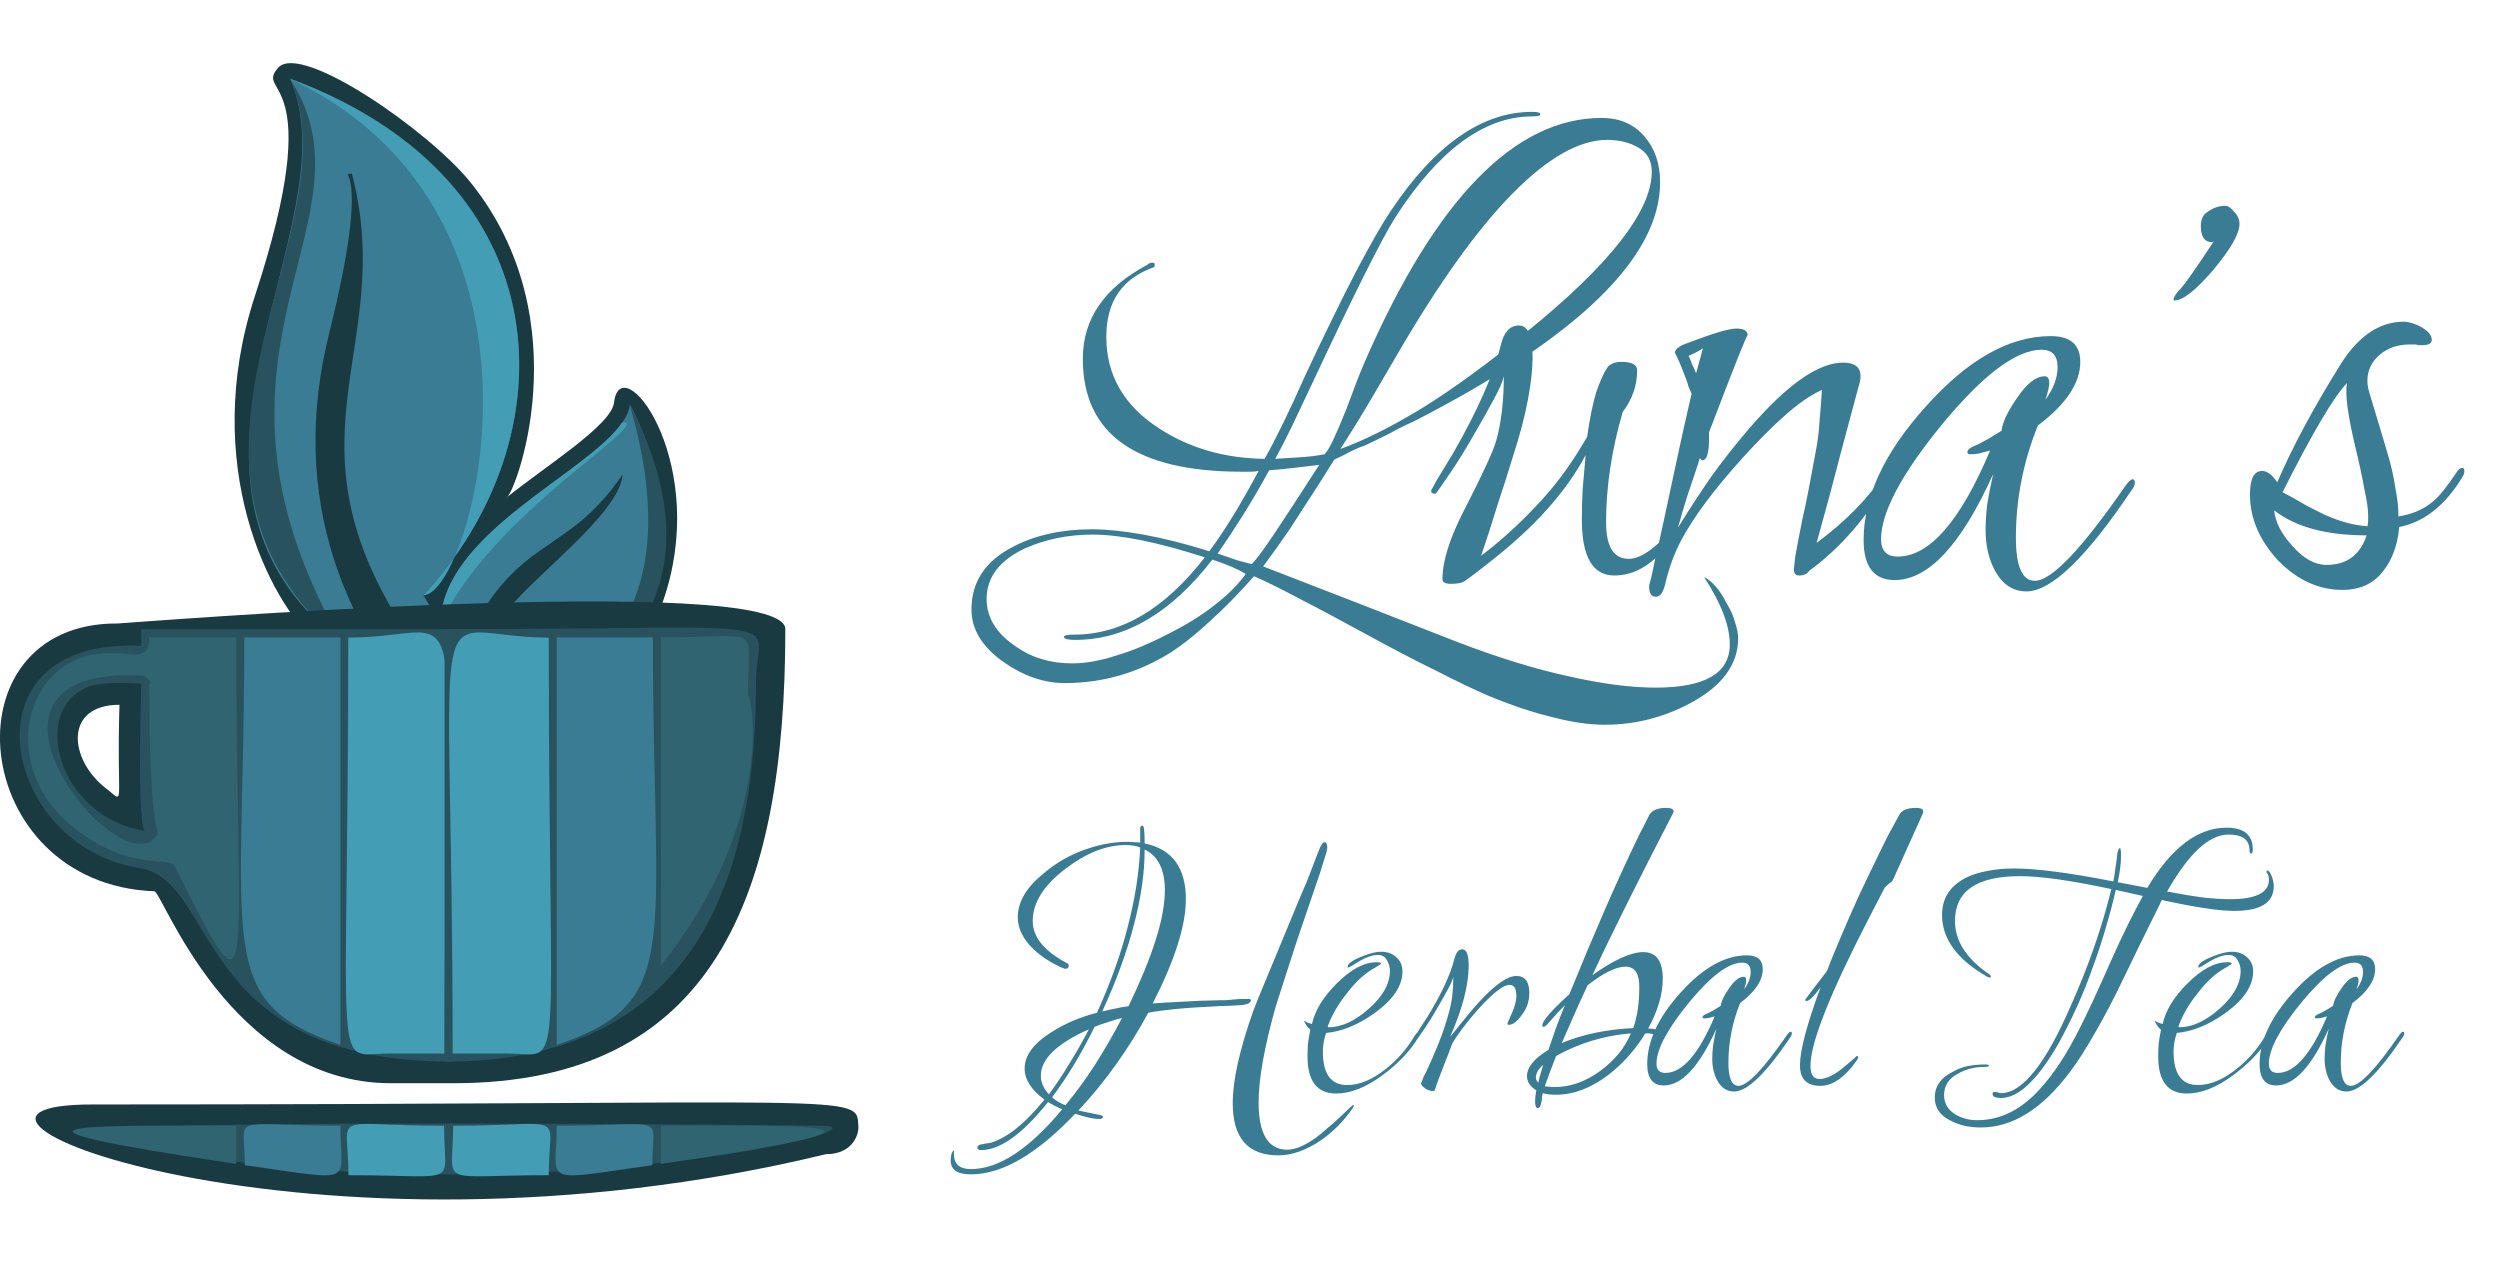 <svg width="99" height="50" viewBox="0 0 99 50" fill="none" xmlns="http://www.w3.org/2000/svg">
<g clip-path="url(#clip0_7_43)">
<path fill-rule="evenodd" clip-rule="evenodd" d="M20.049 19.713C21.612 18.447 24.213 16.841 24.316 15.939C24.575 13.754 27.971 18.045 26.404 23.347C24.776 28.885 17.459 33.528 13.586 21.121C15.84 29.869 21.382 28.312 16.763 31.61C15.36 32.616 13.687 26.441 12.526 25.438C10.686 23.847 7.898 18.403 10.101 11.701C13.038 2.745 10.032 3.791 11.021 2.677C11.933 1.674 16.976 5.178 18.616 7.201C23.079 12.72 20.341 19.713 20.049 19.713Z" fill="#1A3A42"/>
<path fill-rule="evenodd" clip-rule="evenodd" d="M24.363 21.366C20.33 34.84 6.543 25.445 13.216 6.161C15.532 5.608 16.467 11.859 16.021 24.915C17.247 25.086 19.948 22.83 24.124 18.147C26.058 18.39 24.529 21.366 24.363 21.366Z" fill="#1A3A42"/>
<path fill-rule="evenodd" clip-rule="evenodd" d="M17.979 29.669C13.495 25.09 11.42 19.657 13.041 13.172C14.788 6.19 13.312 6.981 13.934 6.874C15.816 14.061 10.553 17.531 16.816 26.093C18.184 27.849 17.799 27.943 18.303 25.736C20.421 21.077 22.353 22.172 24.658 18.785C24.54 20.405 20.788 23.052 19.973 24.356C14.342 33.369 30.649 26.969 24.945 16.015C24.683 18.242 17.488 20.695 17.443 24.722C17.218 24.338 16.994 23.953 16.768 23.567C22.58 17.306 22.381 7.152 11.484 3.111C14.051 8.837 5.206 18.963 13.486 25.404C16.245 32.52 16.633 31.203 17.979 29.669Z" fill="#397C93"/>
<path fill-rule="evenodd" clip-rule="evenodd" d="M24.645 16.721C23.252 18.771 17.477 21.116 17.437 24.722C19.44 20.334 25.926 16.721 24.645 16.721Z" fill="#439DB5"/>
<path fill-rule="evenodd" clip-rule="evenodd" d="M16.762 23.574C22.573 17.313 22.375 7.159 11.477 3.117C22.882 8.479 18.681 23.574 16.762 23.574Z" fill="#439DB5"/>
<path fill-rule="evenodd" clip-rule="evenodd" d="M16.399 31.085C19.366 28.979 17.046 30.17 14.185 24.487C13.832 24.536 13.475 24.588 13.107 24.649C7.275 13.634 15.1 8.627 11.477 3.114C14.073 8.892 5.562 17.923 12.93 24.951C13.096 25.1 16.566 31.085 16.399 31.085ZM15.662 24.319C18.66 29.601 17.461 26.89 19.075 24.157C17.305 24.142 17.44 24.09 17.432 24.717C16.946 23.883 17.272 24.319 15.662 24.319ZM18.522 27.913C15.843 29.935 31.023 27.704 24.936 16.015C26.035 19.813 25.9 22.768 24.531 24.881C18.322 22.987 19.993 25.262 18.522 27.913Z" fill="#28535E"/>
<path fill-rule="evenodd" clip-rule="evenodd" d="M6.114 35.295C-1.277 35.012 -2.216 24.643 4.658 24.69C4.817 24.69 31.099 22.584 31.099 24.915C31.099 35.495 28.258 42.896 17.953 42.896H15.483C9.097 42.898 6.417 35.295 6.114 35.295ZM4.731 27.909C2.517 27.909 2.728 30.089 4.199 31.221C4.994 31.824 4.604 32.015 4.731 27.909Z" fill="#1A3A42"/>
<path fill-rule="evenodd" clip-rule="evenodd" d="M32.708 45.705C12.189 50.678 -4.859 43.737 3.646 43.737C34.505 43.737 33.917 43.262 33.992 44.61C34.014 44.882 33.8 45.705 32.708 45.705Z" fill="#1A3A42"/>
<path fill-rule="evenodd" clip-rule="evenodd" d="M32.448 44.578C36.186 44.578 19.051 48.645 3.587 44.968C0.421 44.216 32.618 44.578 32.448 44.578Z" fill="#28535E"/>
<path fill-rule="evenodd" clip-rule="evenodd" d="M9.353 46.091C-1.638 44.456 3.462 44.576 9.353 44.576V46.091Z" fill="#2F6470"/>
<path fill-rule="evenodd" clip-rule="evenodd" d="M9.695 46.142C9.695 44.056 8.937 44.578 13.479 44.578C13.479 46.91 14.232 46.781 9.695 46.142Z" fill="#397C93"/>
<path fill-rule="evenodd" clip-rule="evenodd" d="M13.799 46.538C13.799 43.946 12.934 44.578 17.585 44.578C17.585 47.051 18.341 46.538 13.799 46.538Z" fill="#439DB5"/>
<path fill-rule="evenodd" clip-rule="evenodd" d="M17.925 42.041V24.915H5.594V25.579C-1.611 25.213 0.033 33.53 5.529 34.377C8.692 34.868 7.588 42.041 17.925 42.041ZM5.594 27.079C5.594 27.241 5.41 32.851 5.753 32.911C2.299 32.367 1.128 28.059 3.551 27.176C4.117 26.962 5.761 27.074 5.594 27.074V27.079Z" fill="#28535E"/>
<path fill-rule="evenodd" clip-rule="evenodd" d="M13.479 25.242H9.674C9.674 37.518 8.436 39.672 13.479 41.378V25.242Z" fill="#397C93"/>
<path fill-rule="evenodd" clip-rule="evenodd" d="M17.604 41.717C17.604 21.973 18.875 25.25 13.791 25.25C13.791 43.335 13.095 41.717 15.475 41.717H17.604Z" fill="#439DB5"/>
<path fill-rule="evenodd" clip-rule="evenodd" d="M9.353 25.242H5.912C5.912 26.527 4.857 25.456 3.166 26.064C0.829 26.912 0.11 30.628 3.008 32.844C5.213 34.539 6.725 33.899 6.918 34.293C10.26 41.023 9.353 38.885 9.353 25.242ZM5.912 27.074C5.912 33.867 6.441 32.755 6.179 33.115C4.735 35.158 -2.361 26.354 5.607 26.75C5.774 26.757 6.079 27.074 5.912 27.074V27.074Z" fill="#2F6470"/>
<path fill-rule="evenodd" clip-rule="evenodd" d="M26.175 46.091C37.166 44.456 32.066 44.576 26.175 44.576V46.091Z" fill="#2F6470"/>
<path fill-rule="evenodd" clip-rule="evenodd" d="M25.83 46.142C25.83 44.056 26.588 44.578 22.046 44.578C22.049 46.91 21.291 46.781 25.83 46.142Z" fill="#397C93"/>
<path fill-rule="evenodd" clip-rule="evenodd" d="M21.73 46.538C21.73 43.946 22.594 44.578 17.945 44.578C17.945 47.051 17.188 46.538 21.73 46.538Z" fill="#439DB5"/>
<path fill-rule="evenodd" clip-rule="evenodd" d="M17.604 42.041V24.915C32.151 24.915 29.934 24.301 29.934 27.074C29.934 38.012 25.036 42.041 17.604 42.041Z" fill="#28535E"/>
<path fill-rule="evenodd" clip-rule="evenodd" d="M22.049 25.242H25.854C25.854 37.518 27.093 39.672 22.049 41.378V25.242Z" fill="#397C93"/>
<path fill-rule="evenodd" clip-rule="evenodd" d="M17.925 41.717C17.925 21.973 16.654 25.25 21.73 25.25C21.73 43.358 22.421 41.717 20.049 41.717H17.925Z" fill="#439DB5"/>
<path fill-rule="evenodd" clip-rule="evenodd" d="M26.175 25.242C30.306 25.242 29.616 24.61 29.616 27.539C29.783 27.539 30.716 32.542 26.175 38.231V25.242Z" fill="#2F6470"/>
</g>
<path d="M63.55 28.7C62.93 28.7 62.24 28.6 61.48 28.4C60.72 28.22 59.88 27.94 58.96 27.56C58.4 27.32 57.71 26.99 56.89 26.57C56.07 26.17 55.13 25.68 54.07 25.1C53.01 24.52 52.11 24.04 51.37 23.66C50.65 23.28 50.08 23 49.66 22.82C49.04 23.52 48.45 24.12 47.89 24.62C47.35 25.12 46.85 25.52 46.39 25.82C45.09 26.64 43.68 27.05 42.16 27.05C41.34 27.05 40.53 26.77 39.73 26.21C38.89 25.61 38.47 24.92 38.47 24.14C38.47 23.04 39.02 22.21 40.12 21.65C41 21.19 42.04 20.96 43.24 20.96C43.82 20.96 44.5 21.03 45.28 21.17C46.06 21.31 46.93 21.53 47.89 21.83C48.51 20.99 49.16 19.93 49.84 18.65C49.74 18.67 49.63 18.68 49.51 18.68C49.41 18.68 49.3 18.68 49.18 18.68C44.98 18.68 42.88 17.19 42.88 14.21C42.88 12.63 43.73 11.39 45.43 10.49C45.49 10.43 45.56 10.4 45.64 10.4C45.7 10.4 45.73 10.43 45.73 10.49C45.73 10.53 45.72 10.56 45.7 10.58C44.44 11.02 43.81 11.94 43.81 13.34C43.81 14.86 44.51 16.07 45.91 16.97C47.11 17.75 48.5 18.15 50.08 18.17C50.54 17.35 51.08 16.24 51.7 14.84C52.48 13.18 53.15 11.81 53.71 10.73C54.29 9.63 54.75 8.83 55.09 8.33C56.83 5.73 58.69 4.43 60.67 4.43C60.89 4.43 61 4.46 61 4.52C61 4.58 60.89 4.61 60.67 4.61C58.77 4.61 56.96 5.95 55.24 8.63C54.68 9.53 53.59 11.71 51.97 15.17C51.69 15.77 51.43 16.32 51.19 16.82C50.95 17.32 50.72 17.77 50.5 18.17C50.82 18.15 51.14 18.13 51.46 18.11C51.8 18.09 52.13 18.05 52.45 17.99C52.55 17.89 52.67 17.69 52.81 17.39C52.95 17.09 53.12 16.69 53.32 16.19C53.44 15.87 53.56 15.55 53.68 15.23C53.8 14.91 53.93 14.59 54.07 14.27C56.87 7.87 59.99 4.67 63.43 4.67C64.13 4.67 64.69 4.91 65.11 5.39C65.53 5.87 65.74 6.48 65.74 7.22C65.74 10.2 62.48 13.36 55.96 16.7C55.64 16.84 55.32 17 55 17.18C54.68 17.34 54.35 17.5 54.01 17.66C53.87 17.7 53.7 17.77 53.5 17.87C53.32 17.97 53.1 18.08 52.84 18.2C52.84 18.2 52.77 18.31 52.63 18.53C52.51 18.73 52.32 19.03 52.06 19.43C51.74 19.93 51.41 20.44 51.07 20.96C50.73 21.46 50.38 21.95 50.02 22.43C51.32 22.93 52.61 23.43 53.89 23.93C55.17 24.43 56.45 24.93 57.73 25.43C59.35 26.05 60.81 26.5 62.11 26.78C63.43 27.08 64.58 27.23 65.56 27.23C67.52 27.23 68.5 26.66 68.5 25.52C68.5 24.78 68.16 23.89 67.48 22.85C67.64 22.93 67.79 23.05 67.93 23.21C68.09 23.39 68.24 23.62 68.38 23.9C68.54 24.16 68.65 24.41 68.71 24.65C68.79 24.89 68.83 25.1 68.83 25.28C68.83 26.32 68.19 27.18 66.91 27.86C65.85 28.42 64.73 28.7 63.55 28.7ZM53.08 17.78C54.02 17.44 55.1 16.9 56.32 16.16C57.54 15.4 58.9 14.41 60.4 13.19C63.74 10.49 65.41 8.36 65.41 6.8C65.41 6.36 65.23 6.04 64.87 5.84C64.53 5.64 64.12 5.54 63.64 5.54C62.54 5.54 61.29 6.25 59.89 7.67C58.49 9.09 56.96 11.23 55.3 14.09C55.04 14.53 54.73 15.06 54.37 15.68C54.01 16.3 53.58 17 53.08 17.78ZM49.57 22.34C49.75 22.16 50.06 21.74 50.5 21.08C50.94 20.42 51.52 19.53 52.24 18.41C51.9 18.45 51.56 18.49 51.22 18.53C50.9 18.57 50.58 18.6 50.26 18.62C49.9 19.28 49.55 19.88 49.21 20.42C48.87 20.96 48.54 21.46 48.22 21.92C48.52 22.02 48.78 22.11 49 22.19C49.24 22.25 49.43 22.3 49.57 22.34ZM42.46 26.27C42.98 26.27 43.55 26.17 44.17 25.97C44.79 25.79 45.47 25.51 46.21 25.13C46.97 24.75 47.6 24.36 48.1 23.96C48.62 23.56 49.03 23.15 49.33 22.73C49.05 22.55 48.61 22.36 48.01 22.16C46.37 24.28 44.56 25.34 42.58 25.34C42.28 25.34 42.13 25.3 42.13 25.22C42.13 25.16 42.27 25.13 42.55 25.13C44.41 25.13 46.13 24.11 47.71 22.07C45.85 21.47 44.37 21.17 43.27 21.17C42.31 21.17 41.42 21.35 40.6 21.71C39.58 22.19 39.07 22.86 39.07 23.72C39.07 24.46 39.46 25.09 40.24 25.61C40.86 26.05 41.6 26.27 42.46 26.27ZM57.451 23.12C57.231 23.12 57.121 23.06 57.121 22.94C57.121 22.22 57.411 21.3 57.991 20.18C58.711 18.78 59.131 17.87 59.251 17.45C59.451 16.73 59.551 15.88 59.551 14.9C59.511 15.1 59.381 15.4 59.161 15.8C58.961 16.18 58.691 16.66 58.351 17.24C58.031 17.8 57.741 18.27 57.481 18.65C57.241 19.01 57.041 19.3 56.881 19.52C56.881 19.54 56.861 19.55 56.821 19.55C56.721 19.55 56.671 19.51 56.671 19.43C56.671 19.43 56.741 19.3 56.881 19.04C57.041 18.78 57.271 18.4 57.571 17.9C58.531 16.22 59.151 14.81 59.431 13.67C59.551 13.15 59.791 12.89 60.151 12.89C60.511 12.89 60.691 13.31 60.691 14.15C60.691 14.59 60.631 15.14 60.511 15.8C60.391 16.46 60.191 17.22 59.911 18.08C59.711 18.74 59.501 19.4 59.281 20.06C59.081 20.72 58.871 21.37 58.651 22.01C59.391 21.45 60.101 20.81 60.781 20.09C61.481 19.37 62.111 18.54 62.671 17.6L62.851 17.3C62.951 16.58 63.071 15.99 63.211 15.53C63.371 15.07 63.521 14.74 63.661 14.54C63.781 14.4 63.961 14.33 64.201 14.33C64.621 14.33 64.831 14.44 64.831 14.66C64.831 15.26 64.641 15.81 64.261 16.31C63.821 17.81 63.601 19.27 63.601 20.69C63.601 21.65 63.901 22.13 64.501 22.13C64.801 22.13 65.151 21.96 65.551 21.62C65.951 21.28 66.141 21.11 66.121 21.11C66.181 21.11 66.211 21.17 66.211 21.29V21.35C65.531 22.31 64.771 22.79 63.931 22.79C63.071 22.79 62.641 22.05 62.641 20.57C62.641 20.21 62.651 19.82 62.671 19.4C62.711 18.98 62.751 18.52 62.791 18.02C62.031 19.46 60.781 20.86 59.041 22.22C58.941 22.3 58.801 22.41 58.621 22.55C58.441 22.69 58.241 22.84 58.021 23C57.921 23.08 57.731 23.12 57.451 23.12ZM65.577 23.63C65.397 23.63 65.307 23.5 65.307 23.24V23.18C65.387 22.9 65.467 22.55 65.547 22.13C65.647 21.71 65.757 21.22 65.877 20.66C65.997 20.1 66.147 19.4 66.327 18.56C66.507 17.7 66.727 16.71 66.987 15.59C66.967 15.55 66.927 15.46 66.867 15.32C66.827 15.16 66.757 14.96 66.657 14.72C66.557 14.46 66.477 14.27 66.417 14.15C66.357 14.03 66.327 13.97 66.327 13.97C66.327 13.83 66.497 13.7 66.837 13.58C67.837 13.2 68.477 13.01 68.757 13.01C69.057 13.01 69.207 13.1 69.207 13.28C69.187 13.22 68.677 14.5 67.677 17.12V17.39C67.677 17.95 67.587 18.23 67.407 18.23C67.387 18.23 67.357 18.2 67.317 18.14C67.157 18.64 66.997 19.12 66.837 19.58C66.697 20.02 66.567 20.46 66.447 20.9C66.887 20.18 67.337 19.49 67.797 18.83C68.277 18.17 68.767 17.55 69.267 16.97C70.767 15.23 72.007 14.36 72.987 14.36C73.447 14.36 73.677 14.54 73.677 14.9C73.677 15.02 73.647 15.17 73.587 15.35C73.407 16.03 73.177 16.89 72.897 17.93C72.637 18.95 72.317 20.14 71.937 21.5C73.097 20.64 73.997 19.72 74.637 18.74C74.737 18.62 74.807 18.56 74.847 18.56C74.907 18.56 74.937 18.6 74.937 18.68C74.937 18.72 74.907 18.79 74.847 18.89C73.967 20.45 72.897 21.69 71.637 22.61C71.557 22.73 71.427 22.79 71.247 22.79C71.107 22.79 71.037 22.71 71.037 22.55C71.037 22.51 71.057 22.33 71.097 22.01C71.157 21.67 71.247 21.2 71.367 20.6C71.467 20.16 71.557 19.73 71.637 19.31C71.717 18.89 71.797 18.46 71.877 18.02C71.977 17.52 72.037 17.06 72.057 16.64C72.097 16.2 72.127 15.8 72.147 15.44C71.707 15.64 71.227 15.97 70.707 16.43C70.207 16.87 69.647 17.43 69.027 18.11C67.887 19.37 67.067 20.47 66.567 21.41C66.287 21.95 66.077 22.53 65.937 23.15C65.857 23.47 65.737 23.63 65.577 23.63ZM67.167 14.78L67.437 13.79C67.337 13.87 67.147 13.97 66.867 14.09C66.927 14.21 66.977 14.33 67.017 14.45C67.077 14.57 67.127 14.68 67.167 14.78ZM80.249 23.42C79.71 23.42 79.29 23.14 78.99 22.58C78.749 22.12 78.629 21.59 78.629 20.99C78.629 20.69 78.65 20.36 78.689 20C78.749 19.62 78.829 19.21 78.93 18.77C77.669 21.57 76.37 22.97 75.029 22.97C74.21 22.97 73.799 22.44 73.799 21.38C73.799 19.68 74.62 17.92 76.26 16.1C77.919 14.24 79.57 13.31 81.21 13.31C81.99 13.31 82.379 13.65 82.379 14.33C82.379 15.17 81.82 16.01 80.7 16.85C80.12 18.29 79.829 19.77 79.829 21.29C79.829 22.43 80.079 23 80.579 23C81.24 23 82.439 21.74 84.18 19.22C84.299 19.06 84.389 18.98 84.45 18.98C84.51 18.98 84.54 19.02 84.54 19.1C84.54 19.2 84.499 19.3 84.419 19.4C82.62 22.08 81.23 23.42 80.249 23.42ZM75.15 22.04C76.409 22.04 77.629 20.64 78.809 17.84C78.65 17.88 78.499 17.92 78.359 17.96C78.24 17.98 78.129 17.99 78.029 17.99C77.95 17.99 77.909 17.96 77.909 17.9C77.909 17.8 78.049 17.7 78.329 17.6C78.43 17.54 78.559 17.47 78.719 17.39C78.879 17.29 79.059 17.18 79.26 17.06C79.299 16.72 79.51 16.28 79.889 15.74C80.269 15.18 80.629 14.9 80.969 14.9C81.09 14.9 81.15 14.99 81.15 15.17C81.15 15.31 81.1 15.53 80.999 15.83C81.32 15.39 81.48 14.96 81.48 14.54C81.48 14.08 81.269 13.85 80.85 13.85C79.85 13.85 78.54 14.83 76.919 16.79C75.299 18.77 74.49 20.29 74.49 21.35C74.49 21.81 74.71 22.04 75.15 22.04ZM86.103 11.9C86.082 11.88 86.073 11.87 86.073 11.87C86.073 11.79 86.132 11.68 86.252 11.54C86.392 11.4 86.573 11.17 86.793 10.85C87.032 10.51 87.323 10.08 87.662 9.56L87.603 9.59C87.302 9.59 87.153 9.38 87.153 8.96C87.153 8.68 87.243 8.49 87.422 8.39C87.642 8.23 87.873 8.15 88.112 8.15C88.233 8.15 88.353 8.23 88.472 8.39C88.612 8.53 88.683 8.69 88.683 8.87C88.683 9.25 88.343 9.85 87.662 10.67C86.963 11.49 86.442 11.9 86.103 11.9ZM92.759 23.36C91.819 23.36 90.969 22.97 90.209 22.19C89.469 21.39 89.099 20.52 89.099 19.58C89.099 18.96 89.259 18.65 89.579 18.65C89.779 18.65 89.979 18.8 90.179 19.1C90.779 17.7 91.629 16.12 92.729 14.36C93.429 13.28 94.249 12.74 95.189 12.74C95.389 12.74 95.619 12.81 95.879 12.95C96.159 13.11 96.299 13.28 96.299 13.46C96.299 13.6 96.169 13.67 95.909 13.67C95.889 13.67 95.859 13.67 95.819 13.67C95.779 13.67 95.729 13.66 95.669 13.64H95.429C94.969 13.64 94.579 13.77 94.259 14.03C93.919 14.31 93.749 14.66 93.749 15.08C93.749 15.24 93.779 15.41 93.839 15.59C93.959 15.99 94.079 16.39 94.199 16.79C94.319 17.19 94.439 17.59 94.559 17.99C94.699 18.47 94.799 18.92 94.859 19.34C94.939 19.74 94.979 20.11 94.979 20.45C95.519 20.37 95.979 20.17 96.359 19.85C96.599 19.65 96.919 19.25 97.319 18.65C97.379 18.57 97.439 18.53 97.499 18.53C97.559 18.53 97.589 18.57 97.589 18.65C97.589 18.73 97.569 18.8 97.529 18.86C96.849 20 96.009 20.67 95.009 20.87C94.949 21.57 94.739 22.15 94.379 22.61C93.999 23.11 93.459 23.36 92.759 23.36ZM93.749 20.84C93.769 20.76 93.779 20.69 93.779 20.63C93.779 20.57 93.779 20.5 93.779 20.42C93.779 20.16 93.729 19.81 93.629 19.37C93.549 18.91 93.429 18.35 93.269 17.69C92.969 16.43 92.859 15.59 92.939 15.17C92.419 15.71 91.569 17.15 90.389 19.49C90.769 19.69 91.089 19.87 91.349 20.03C91.629 20.17 91.849 20.28 92.009 20.36C92.609 20.64 93.189 20.8 93.749 20.84ZM92.129 22.37C92.929 22.37 93.459 21.98 93.719 21.2C92.119 21.2 90.899 20.87 90.059 20.21C90.099 20.67 90.339 21.14 90.779 21.62C91.219 22.12 91.669 22.37 92.129 22.37ZM38.448 46.504C37.915 46.504 37.648 46.323 37.648 45.96C37.648 45.747 37.691 45.608 37.776 45.544V45.704C37.776 46.099 38 46.296 38.448 46.296C39.547 46.296 40.752 45.507 42.064 43.928C41.861 43.843 41.675 43.747 41.504 43.64C40.491 44.909 39.605 45.544 38.848 45.544C38.752 45.544 38.704 45.507 38.704 45.432C38.704 45.389 38.747 45.352 38.832 45.32C38.885 45.32 38.944 45.309 39.008 45.288C39.072 45.277 39.147 45.267 39.232 45.256C39.893 45.053 40.603 44.483 41.36 43.544C40.837 43.16 40.576 42.749 40.576 42.312C40.576 41.789 40.939 41.304 41.664 40.856C42.187 40.525 42.779 40.275 43.44 40.104C43.973 38.931 44.379 37.8 44.656 36.712C44.944 35.613 45.109 34.563 45.152 33.56C44.992 33.496 44.8 33.464 44.576 33.464C43.808 33.464 43.019 33.773 42.208 34.392C41.333 35.053 40.896 35.747 40.896 36.472C40.896 37.112 41.355 37.672 42.272 38.152C42.304 38.163 42.32 38.195 42.32 38.248C42.32 38.323 42.283 38.36 42.208 38.36H42.144C41.664 38.157 41.259 37.901 40.928 37.592C40.512 37.187 40.304 36.765 40.304 36.328C40.304 35.72 40.64 35.144 41.312 34.6C41.845 34.141 42.448 33.805 43.12 33.592C43.632 33.421 44.149 33.336 44.672 33.336C44.757 33.336 44.837 33.341 44.912 33.352C44.997 33.352 45.077 33.357 45.152 33.368V32.808C45.152 32.733 45.184 32.696 45.248 32.696C45.301 32.696 45.328 32.931 45.328 33.4C46.416 33.624 46.96 34.36 46.96 35.608C46.96 36.653 46.523 38.029 45.648 39.736C45.925 39.715 46.288 39.693 46.736 39.672C47.184 39.64 47.717 39.619 48.336 39.608C48.379 39.608 48.448 39.608 48.544 39.608C48.64 39.597 48.757 39.587 48.896 39.576C49.013 39.565 49.115 39.56 49.2 39.56C49.285 39.56 49.365 39.56 49.44 39.56C49.504 39.56 49.536 39.576 49.536 39.608C49.536 39.704 49.424 39.768 49.2 39.8C49.04 39.811 48.853 39.821 48.64 39.832C48.427 39.832 48.187 39.843 47.92 39.864C46.917 39.907 46.101 39.987 45.472 40.104C44.693 41.544 43.771 42.835 42.704 43.976C42.768 43.987 42.869 44.008 43.008 44.04C43.157 44.072 43.339 44.109 43.552 44.152C43.637 44.173 43.68 44.2 43.68 44.232C43.68 44.285 43.627 44.312 43.52 44.312C43.307 44.312 42.992 44.243 42.576 44.104C41.061 45.704 39.685 46.504 38.448 46.504ZM50.624 45.752C49.419 45.752 48.816 45.064 48.816 43.688C48.816 42.781 49.088 41.56 49.632 40.024C49.685 39.875 49.872 39.416 50.192 38.648C50.512 37.88 50.965 36.787 51.552 35.368C51.637 35.187 51.733 34.957 51.84 34.68C51.947 34.403 52.069 34.083 52.208 33.72C52.304 33.475 52.384 33.352 52.448 33.352C52.523 33.352 52.56 33.421 52.56 33.56C52.56 33.592 52.555 33.624 52.544 33.656C52.544 33.688 52.539 33.72 52.528 33.752C52.485 33.901 52.4 34.173 52.272 34.568C52.144 34.952 51.973 35.453 51.76 36.072C51.483 36.872 51.243 37.592 51.04 38.232C50.837 38.861 50.661 39.411 50.512 39.88C50.064 41.48 49.84 42.739 49.84 43.656C49.84 44.904 50.219 45.528 50.976 45.528C51.285 45.528 51.659 45.373 52.096 45.064C52.245 44.957 52.4 44.829 52.56 44.68C52.731 44.541 52.912 44.381 53.104 44.2C53.264 44.051 53.381 43.939 53.456 43.864C53.541 43.789 53.584 43.752 53.584 43.752C53.595 43.763 53.6 43.768 53.6 43.768C53.611 43.768 53.616 43.768 53.616 43.768C53.616 43.789 53.6 43.827 53.568 43.88C53.216 44.392 52.795 44.819 52.304 45.16C51.717 45.555 51.157 45.752 50.624 45.752ZM43.648 40.056C43.808 40.013 43.973 39.976 44.144 39.944C44.315 39.901 44.496 39.869 44.688 39.848C45.157 38.877 45.515 38.008 45.76 37.24C46.005 36.472 46.128 35.811 46.128 35.256C46.128 34.435 45.861 33.896 45.328 33.64C45.328 34.568 45.184 35.571 44.896 36.648C44.619 37.715 44.203 38.851 43.648 40.056ZM42.192 43.768C42.597 43.277 42.987 42.744 43.36 42.168C43.733 41.581 44.091 40.963 44.432 40.312C44.251 40.355 44.069 40.408 43.888 40.472C43.707 40.525 43.525 40.589 43.344 40.664C42.821 41.731 42.261 42.659 41.664 43.448C41.792 43.576 41.968 43.683 42.192 43.768ZM41.536 43.336C41.813 42.963 42.08 42.563 42.336 42.136C42.603 41.709 42.864 41.251 43.12 40.76C41.851 41.325 41.216 41.939 41.216 42.6C41.216 42.856 41.323 43.101 41.536 43.336ZM52.913 43.304C52.156 43.304 51.777 42.813 51.777 41.832C51.777 41.683 51.783 41.523 51.793 41.352C51.815 41.171 51.847 40.979 51.889 40.776C51.847 40.744 51.804 40.701 51.761 40.648C51.719 40.584 51.676 40.509 51.633 40.424C51.676 40.435 51.719 40.456 51.761 40.488C51.815 40.509 51.879 40.531 51.953 40.552C52.071 40.019 52.391 39.491 52.913 38.968C53.479 38.392 54.012 38.104 54.513 38.104C54.631 38.104 54.689 38.12 54.689 38.152C54.689 38.173 54.615 38.227 54.465 38.312C54.071 38.525 53.703 38.856 53.361 39.304C52.999 39.752 52.737 40.2 52.577 40.648C52.588 40.659 52.593 40.664 52.593 40.664C52.593 40.664 52.599 40.669 52.609 40.68C53.121 40.68 53.655 40.435 54.209 39.944C54.764 39.453 55.041 38.952 55.041 38.44C55.041 38.291 54.999 38.147 54.913 38.008C54.839 37.88 54.721 37.816 54.561 37.816C54.359 37.816 54.119 37.896 53.841 38.056C53.575 38.227 53.425 38.312 53.393 38.312C53.372 38.312 53.361 38.307 53.361 38.296C53.361 38.168 53.548 38.029 53.921 37.88C54.241 37.752 54.492 37.688 54.673 37.688C54.929 37.688 55.132 37.757 55.281 37.896C55.452 38.035 55.537 38.227 55.537 38.472C55.537 39.037 55.169 39.587 54.433 40.12C53.772 40.589 53.132 40.851 52.513 40.904C52.428 41.16 52.385 41.405 52.385 41.64C52.385 42.525 52.705 42.968 53.345 42.968C53.836 42.968 54.348 42.755 54.881 42.328C55.329 41.976 55.703 41.549 56.001 41.048C56.097 40.899 56.177 40.824 56.241 40.824C56.252 40.824 56.257 40.835 56.257 40.856C56.257 40.899 56.215 40.995 56.129 41.144C55.799 41.667 55.335 42.147 54.737 42.584C54.087 43.064 53.479 43.304 52.913 43.304ZM56.736 43.208C56.661 43.208 56.565 43.176 56.448 43.112C56.331 43.027 56.272 42.957 56.272 42.904C56.304 42.84 56.331 42.771 56.352 42.696C56.384 42.621 56.421 42.547 56.464 42.472C56.656 42.067 56.832 41.661 56.992 41.256C57.152 40.851 57.285 40.445 57.392 40.04C57.499 39.656 57.552 39.203 57.552 38.68C57.531 38.787 57.461 38.947 57.344 39.16C57.237 39.363 57.093 39.619 56.912 39.928C56.741 40.227 56.587 40.477 56.448 40.68C56.32 40.872 56.213 41.027 56.128 41.144C56.128 41.155 56.117 41.16 56.096 41.16C56.043 41.16 56.016 41.139 56.016 41.096C56.016 41.075 56.021 41.059 56.032 41.048C56.107 40.931 56.181 40.808 56.256 40.68C56.341 40.552 56.432 40.413 56.528 40.264C56.816 39.795 57.045 39.373 57.216 39C57.387 38.627 57.509 38.296 57.584 38.008C57.648 37.731 57.755 37.592 57.904 37.592C58.075 37.592 58.16 37.805 58.16 38.232C58.16 39 57.915 39.944 57.424 41.064C58 40.339 58.4 39.859 58.624 39.624C59.232 38.973 59.707 38.648 60.048 38.648C60.389 38.648 60.56 38.872 60.56 39.32C60.56 39.629 60.475 39.901 60.304 40.136C60.101 40.435 59.915 40.584 59.744 40.584C59.712 40.584 59.696 40.563 59.696 40.52C59.696 40.52 59.755 40.387 59.872 40.12C59.989 39.853 60.048 39.624 60.048 39.432C60.048 39.144 59.957 39 59.776 39C59.531 39 59.115 39.325 58.528 39.976C58.059 40.509 57.717 40.963 57.504 41.336C57.493 41.368 57.445 41.496 57.36 41.72C57.275 41.944 57.147 42.275 56.976 42.712C56.955 42.776 56.928 42.851 56.896 42.936C56.875 43.011 56.848 43.091 56.816 43.176C56.795 43.197 56.768 43.208 56.736 43.208ZM60.901 43.88C60.826 43.88 60.789 43.789 60.789 43.608C60.789 43.491 60.805 43.347 60.837 43.176C60.591 43.027 60.469 42.84 60.469 42.616C60.469 42.264 60.751 41.917 61.317 41.576C61.402 41.32 61.498 41.043 61.605 40.744C61.711 40.445 61.834 40.131 61.973 39.8C61.877 39.896 61.77 40.008 61.653 40.136C61.535 40.264 61.402 40.413 61.253 40.584C61.199 40.637 61.157 40.664 61.125 40.664C61.093 40.664 61.077 40.643 61.077 40.6C61.077 40.429 61.434 40.019 62.149 39.368C62.607 38.237 63.066 37.144 63.525 36.088C63.983 35.032 64.453 34.008 64.933 33.016C64.975 32.931 65.029 32.829 65.093 32.712C65.157 32.584 65.231 32.435 65.317 32.264C65.434 32.083 65.653 31.992 65.973 31.992C66.175 31.992 66.277 32.04 66.277 32.136C66.277 32.147 66.266 32.173 66.245 32.216C65.594 33.475 65.002 34.637 64.469 35.704C63.935 36.771 63.466 37.741 63.061 38.616C63.914 38.008 64.586 37.704 65.077 37.704C65.589 37.704 65.845 38.056 65.845 38.76C65.845 39.368 65.653 40.024 65.269 40.728C65.567 40.739 65.717 40.792 65.717 40.888C65.717 40.931 65.685 40.952 65.621 40.952C65.599 40.952 65.567 40.952 65.525 40.952C65.482 40.952 65.434 40.947 65.381 40.936C65.327 40.925 65.279 40.92 65.237 40.92C65.205 40.92 65.178 40.92 65.157 40.92C64.751 41.581 64.255 42.136 63.669 42.584C62.986 43.096 62.303 43.352 61.621 43.352C61.407 43.352 61.231 43.331 61.093 43.288C61.082 43.341 61.071 43.395 61.061 43.448C61.061 43.512 61.055 43.571 61.045 43.624C61.013 43.795 60.965 43.88 60.901 43.88ZM61.845 41.304C62.666 40.963 63.61 40.765 64.677 40.712C64.837 40.264 64.917 39.72 64.917 39.08C64.917 38.547 64.735 38.28 64.373 38.28C63.999 38.28 63.498 38.525 62.869 39.016C62.666 39.453 62.479 39.864 62.309 40.248C62.138 40.632 61.983 40.984 61.845 41.304ZM61.557 43.048C62.175 43.048 62.773 42.84 63.349 42.424C63.935 41.997 64.346 41.496 64.581 40.92C63.535 41.005 62.549 41.304 61.621 41.816C61.525 42.061 61.439 42.285 61.365 42.488C61.29 42.691 61.226 42.867 61.173 43.016C61.226 43.027 61.285 43.032 61.349 43.032C61.413 43.043 61.482 43.048 61.557 43.048ZM60.917 42.872C60.938 42.765 60.965 42.659 60.997 42.552C61.029 42.435 61.066 42.307 61.109 42.168C60.917 42.339 60.821 42.504 60.821 42.664C60.821 42.739 60.853 42.808 60.917 42.872ZM68.669 43.224C68.382 43.224 68.157 43.075 67.998 42.776C67.87 42.531 67.805 42.248 67.805 41.928C67.805 41.768 67.816 41.592 67.838 41.4C67.87 41.197 67.912 40.979 67.966 40.744C67.293 42.237 66.6 42.984 65.885 42.984C65.448 42.984 65.23 42.701 65.23 42.136C65.23 41.229 65.667 40.291 66.541 39.32C67.427 38.328 68.307 37.832 69.181 37.832C69.597 37.832 69.805 38.013 69.805 38.376C69.805 38.824 69.507 39.272 68.909 39.72C68.6 40.488 68.445 41.277 68.445 42.088C68.445 42.696 68.579 43 68.846 43C69.198 43 69.838 42.328 70.766 40.984C70.829 40.899 70.877 40.856 70.909 40.856C70.942 40.856 70.957 40.877 70.957 40.92C70.957 40.973 70.936 41.027 70.894 41.08C69.933 42.509 69.192 43.224 68.669 43.224ZM65.95 42.488C66.621 42.488 67.272 41.741 67.901 40.248C67.816 40.269 67.736 40.291 67.662 40.312C67.597 40.323 67.539 40.328 67.486 40.328C67.443 40.328 67.421 40.312 67.421 40.28C67.421 40.227 67.496 40.173 67.645 40.12C67.699 40.088 67.768 40.051 67.853 40.008C67.939 39.955 68.035 39.896 68.141 39.832C68.163 39.651 68.275 39.416 68.478 39.128C68.68 38.829 68.872 38.68 69.053 38.68C69.118 38.68 69.15 38.728 69.15 38.824C69.15 38.899 69.123 39.016 69.07 39.176C69.24 38.941 69.326 38.712 69.326 38.488C69.326 38.243 69.213 38.12 68.99 38.12C68.456 38.12 67.757 38.643 66.894 39.688C66.029 40.744 65.597 41.555 65.597 42.12C65.597 42.365 65.715 42.488 65.95 42.488ZM72.079 43C71.546 43 71.279 42.728 71.279 42.184C71.279 41.597 71.551 40.568 72.095 39.096C71.829 39.459 71.642 39.64 71.535 39.64C71.503 39.64 71.487 39.624 71.487 39.592C71.487 39.581 71.626 39.395 71.903 39.032C72.042 38.851 72.148 38.712 72.223 38.616C72.308 38.509 72.356 38.44 72.367 38.408C72.421 38.259 72.495 38.067 72.591 37.832C72.687 37.597 72.799 37.331 72.927 37.032C73.151 36.499 73.386 35.965 73.631 35.432C73.887 34.888 74.148 34.344 74.415 33.8C74.501 33.619 74.607 33.4 74.735 33.144C74.874 32.888 75.034 32.595 75.215 32.264C75.311 32.083 75.53 31.992 75.871 31.992C76.063 31.992 76.159 32.04 76.159 32.136C76.159 32.168 76.154 32.195 76.143 32.216C75.951 32.643 75.663 33.283 75.279 34.136C75.237 34.221 75.189 34.328 75.135 34.456C75.082 34.584 75.013 34.733 74.927 34.904C74.853 34.947 74.757 35.027 74.639 35.144C74.639 35.144 74.581 35.256 74.463 35.48C74.346 35.704 74.175 36.035 73.951 36.472C72.447 39.395 71.695 41.304 71.695 42.2C71.695 42.552 71.812 42.728 72.047 42.728C72.314 42.728 72.629 42.579 72.991 42.28C73.365 41.971 73.54 41.816 73.519 41.816C73.562 41.816 73.583 41.837 73.583 41.88C73.583 41.901 73.562 41.944 73.519 42.008C73.05 42.669 72.57 43 72.079 43ZM78.441 44.648C77.993 44.648 77.604 44.563 77.273 44.392C76.836 44.189 76.617 43.88 76.617 43.464C76.617 43.016 76.857 42.675 77.337 42.44C77.519 42.333 77.716 42.259 77.929 42.216C78.153 42.173 78.383 42.152 78.617 42.152C78.713 42.152 78.761 42.168 78.761 42.2C78.761 42.232 78.713 42.248 78.617 42.248C78.212 42.248 77.86 42.333 77.561 42.504C77.177 42.696 76.985 42.984 76.985 43.368C76.985 43.688 77.129 43.939 77.417 44.12C77.673 44.28 77.967 44.36 78.297 44.36C79.215 44.36 80.047 43.944 80.793 43.112C81.049 42.835 81.311 42.493 81.577 42.088C81.844 41.683 82.111 41.213 82.377 40.68C82.495 40.445 82.655 40.115 82.857 39.688C83.06 39.251 83.305 38.707 83.593 38.056C83.839 37.501 84.068 37.011 84.281 36.584C84.495 36.157 84.687 35.789 84.857 35.48L83.785 35.24C83.679 35.709 83.551 36.195 83.401 36.696C83.263 37.187 83.097 37.693 82.905 38.216C82.703 38.803 82.484 39.352 82.249 39.864C82.015 40.376 81.775 40.856 81.529 41.304C80.697 42.755 79.935 43.48 79.241 43.48C79.017 43.48 78.905 43.427 78.905 43.32C78.905 43.267 78.932 43.24 78.985 43.24C79.007 43.24 79.028 43.24 79.049 43.24C79.071 43.251 79.092 43.256 79.113 43.256C79.156 43.277 79.199 43.288 79.241 43.288C80.084 43.288 81.007 42.131 82.009 39.816C82.361 39.027 82.671 38.248 82.937 37.48C83.204 36.712 83.428 35.955 83.609 35.208C82.02 34.867 80.815 34.696 79.993 34.696C78.276 34.696 77.417 35.288 77.417 36.472C77.417 37.261 77.871 37.965 78.777 38.584C78.82 38.616 78.841 38.643 78.841 38.664C78.841 38.696 78.82 38.712 78.777 38.712C78.767 38.712 78.74 38.701 78.697 38.68C77.503 37.997 76.905 37.181 76.905 36.232C76.905 35.56 77.231 35.064 77.881 34.744C78.127 34.627 78.404 34.541 78.713 34.488C79.023 34.424 79.369 34.392 79.753 34.392C80.201 34.392 80.751 34.435 81.401 34.52C82.052 34.605 82.815 34.733 83.689 34.904C83.721 34.744 83.748 34.573 83.769 34.392C83.801 34.2 83.828 33.997 83.849 33.784C83.871 33.677 83.903 33.608 83.945 33.576C83.977 33.587 83.993 33.693 83.993 33.896C83.993 34.024 83.983 34.179 83.961 34.36C83.94 34.531 83.908 34.723 83.865 34.936L85.033 35.16C85.983 33.571 87.028 32.776 88.169 32.776C88.863 32.776 89.209 33.064 89.209 33.64C89.209 33.747 89.188 33.8 89.145 33.8C89.103 33.8 89.081 33.757 89.081 33.672C89.081 33.256 88.804 33.048 88.249 33.048C87.481 33.048 86.671 33.8 85.817 35.304C86.372 35.411 86.852 35.491 87.257 35.544C87.673 35.587 88.02 35.608 88.297 35.608C89.332 35.608 89.849 35.352 89.849 34.84C89.849 34.765 89.839 34.696 89.817 34.632C89.775 34.589 89.753 34.552 89.753 34.52C89.753 34.488 89.764 34.472 89.785 34.472C89.849 34.472 89.913 34.563 89.977 34.744C90.02 34.872 90.041 34.989 90.041 35.096C90.041 35.747 89.519 36.072 88.473 36.072C87.876 36.072 86.921 35.928 85.609 35.64C85.535 35.8 85.375 36.125 85.129 36.616C84.884 37.107 84.564 37.763 84.169 38.584C83.743 39.48 83.343 40.248 82.969 40.888C82.607 41.528 82.276 42.045 81.977 42.44C80.879 43.912 79.7 44.648 78.441 44.648ZM86.601 43.304C85.843 43.304 85.465 42.813 85.465 41.832C85.465 41.683 85.47 41.523 85.481 41.352C85.502 41.171 85.534 40.979 85.577 40.776C85.534 40.744 85.491 40.701 85.449 40.648C85.406 40.584 85.363 40.509 85.321 40.424C85.363 40.435 85.406 40.456 85.449 40.488C85.502 40.509 85.566 40.531 85.641 40.552C85.758 40.019 86.078 39.491 86.601 38.968C87.166 38.392 87.699 38.104 88.201 38.104C88.318 38.104 88.377 38.12 88.377 38.152C88.377 38.173 88.302 38.227 88.153 38.312C87.758 38.525 87.39 38.856 87.049 39.304C86.686 39.752 86.425 40.2 86.265 40.648C86.275 40.659 86.281 40.664 86.281 40.664C86.281 40.664 86.286 40.669 86.297 40.68C86.809 40.68 87.342 40.435 87.897 39.944C88.451 39.453 88.729 38.952 88.729 38.44C88.729 38.291 88.686 38.147 88.601 38.008C88.526 37.88 88.409 37.816 88.249 37.816C88.046 37.816 87.806 37.896 87.529 38.056C87.262 38.227 87.113 38.312 87.081 38.312C87.059 38.312 87.049 38.307 87.049 38.296C87.049 38.168 87.235 38.029 87.609 37.88C87.929 37.752 88.179 37.688 88.361 37.688C88.617 37.688 88.819 37.757 88.969 37.896C89.139 38.035 89.225 38.227 89.225 38.472C89.225 39.037 88.857 39.587 88.121 40.12C87.459 40.589 86.819 40.851 86.201 40.904C86.115 41.16 86.073 41.405 86.073 41.64C86.073 42.525 86.393 42.968 87.033 42.968C87.523 42.968 88.035 42.755 88.569 42.328C89.017 41.976 89.39 41.549 89.689 41.048C89.785 40.899 89.865 40.824 89.929 40.824C89.939 40.824 89.945 40.835 89.945 40.856C89.945 40.899 89.902 40.995 89.817 41.144C89.486 41.667 89.022 42.147 88.425 42.584C87.774 43.064 87.166 43.304 86.601 43.304ZM92.919 43.224C92.632 43.224 92.407 43.075 92.248 42.776C92.12 42.531 92.055 42.248 92.055 41.928C92.055 41.768 92.066 41.592 92.088 41.4C92.12 41.197 92.162 40.979 92.216 40.744C91.543 42.237 90.85 42.984 90.135 42.984C89.698 42.984 89.48 42.701 89.48 42.136C89.48 41.229 89.917 40.291 90.791 39.32C91.677 38.328 92.557 37.832 93.431 37.832C93.847 37.832 94.055 38.013 94.055 38.376C94.055 38.824 93.757 39.272 93.159 39.72C92.85 40.488 92.695 41.277 92.695 42.088C92.695 42.696 92.829 43 93.096 43C93.448 43 94.088 42.328 95.016 40.984C95.079 40.899 95.127 40.856 95.159 40.856C95.192 40.856 95.207 40.877 95.207 40.92C95.207 40.973 95.186 41.027 95.144 41.08C94.183 42.509 93.442 43.224 92.919 43.224ZM90.2 42.488C90.871 42.488 91.522 41.741 92.151 40.248C92.066 40.269 91.986 40.291 91.912 40.312C91.847 40.323 91.789 40.328 91.736 40.328C91.693 40.328 91.671 40.312 91.671 40.28C91.671 40.227 91.746 40.173 91.895 40.12C91.949 40.088 92.018 40.051 92.103 40.008C92.189 39.955 92.285 39.896 92.391 39.832C92.413 39.651 92.525 39.416 92.728 39.128C92.93 38.829 93.122 38.68 93.303 38.68C93.368 38.68 93.4 38.728 93.4 38.824C93.4 38.899 93.373 39.016 93.32 39.176C93.49 38.941 93.576 38.712 93.576 38.488C93.576 38.243 93.463 38.12 93.24 38.12C92.706 38.12 92.007 38.643 91.144 39.688C90.279 40.744 89.847 41.555 89.847 42.12C89.847 42.365 89.965 42.488 90.2 42.488Z" fill="#397C93"/>
<defs>
<clipPath id="clip0_7_43">
<rect width="34" height="45" fill="white" transform="translate(0 2.5)"/>
</clipPath>
</defs>
</svg>
